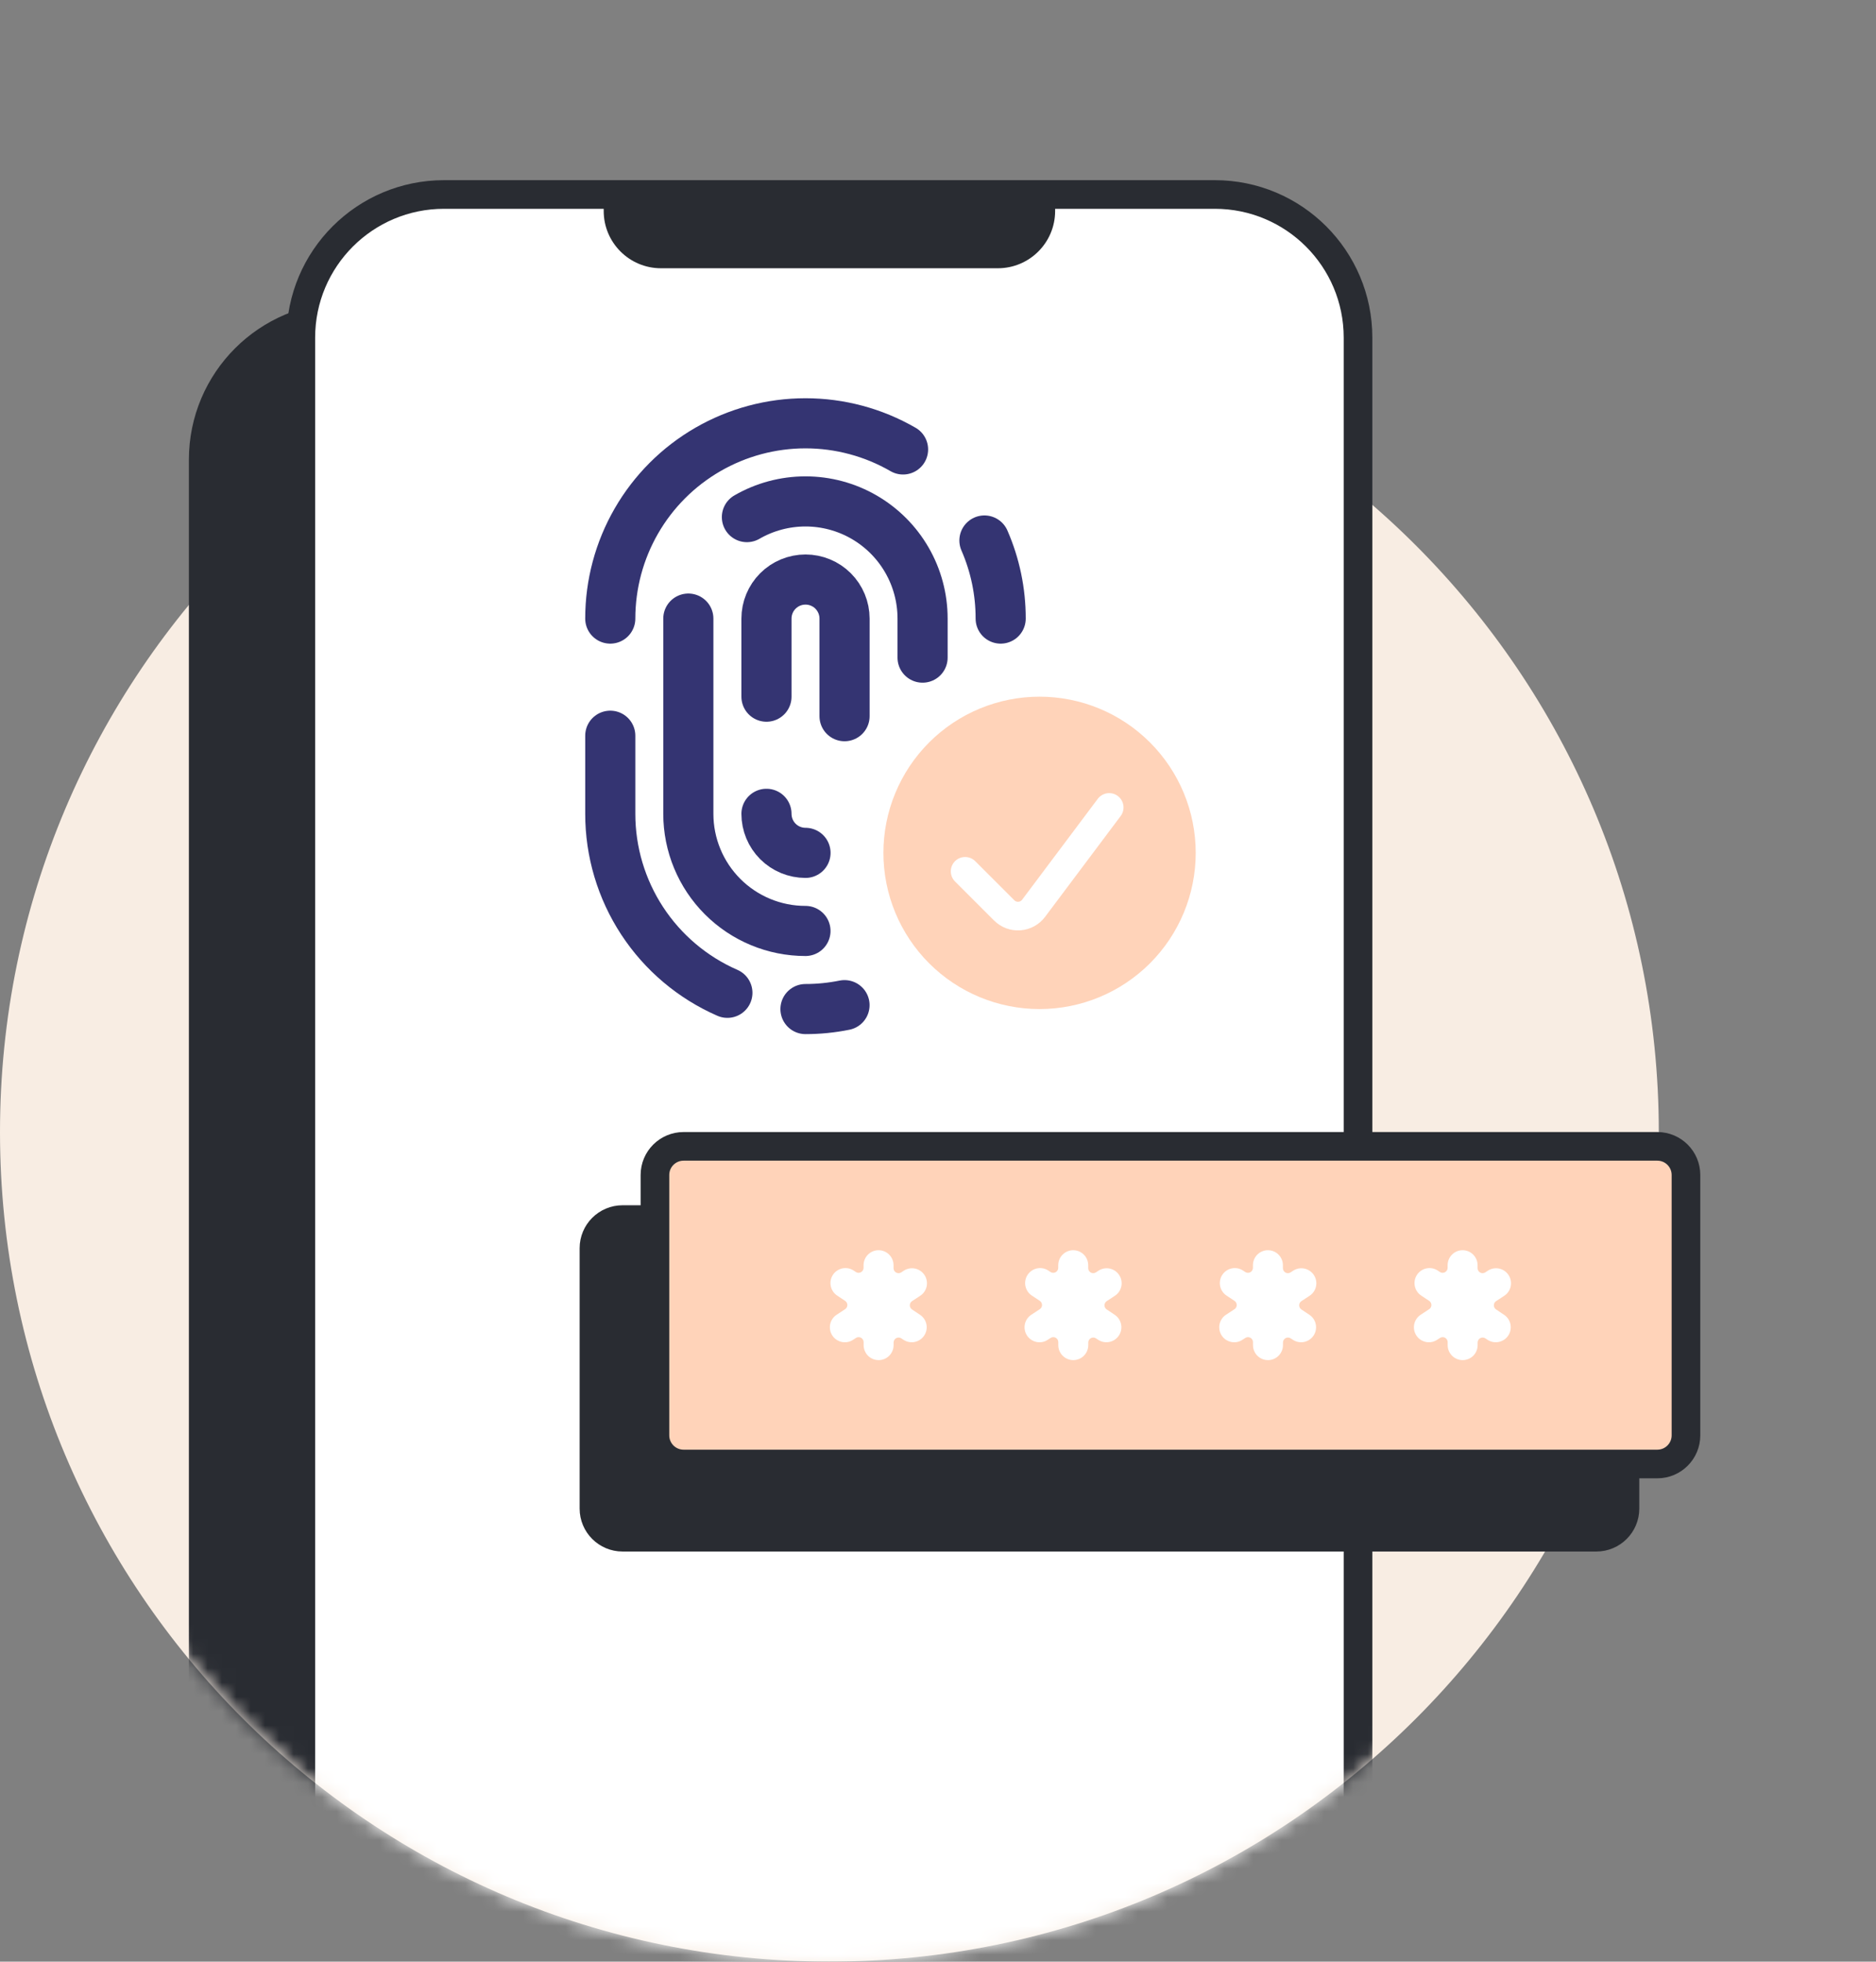 <svg width="131" height="137" viewBox="0 0 131 137" fill="none" xmlns="http://www.w3.org/2000/svg">
<rect x="0" y="0" width="131" height="137" fill="#808080" stroke="none"/>
<path d="M57.916 137C89.903 137 115.833 111.06 115.833 79.061C115.833 47.062 89.903 21.122 57.916 21.122C25.93 21.122 0 47.062 0 79.061C0 111.06 25.93 137 57.916 137Z" fill="#F8EDE3"/>
<mask id="mask0_3_825" style="mask-type:alpha" maskUnits="userSpaceOnUse" x="0" y="0" width="130" height="137">
<path d="M127.148 88.363C128.397 101.387 121.838 96.83 119.978 102.51C118.698 106.42 114.052 108.616 112.012 112.109C109.443 116.511 102.261 116.672 98.663 120.236C88.199 130.6 73.805 137 57.916 137C25.93 137 0 111.06 0 79.061C0 47.062 0 0 57.916 0C98.865 0 115.015 18.698 118.53 47.452C118.947 50.861 129.73 55.25 129.943 58.58C130.472 66.885 127.148 81.671 127.148 88.363Z" fill="#EFA6B4"/>
</mask>
<g mask="url(#mask0_3_825)">
<path d="M78.013 22.106H24.189C18.667 22.106 14.19 26.583 14.19 32.106V143.062C14.19 148.585 18.667 153.062 24.189 153.062H78.013C83.536 153.062 88.013 148.585 88.013 143.062V32.106C88.013 26.583 83.536 22.106 78.013 22.106Z" fill="#292C32" stroke="#292C32" stroke-width="2"/>
<path d="M84.83 13.583H31.006C25.483 13.583 21.006 18.06 21.006 23.583V134.539C21.006 140.062 25.483 144.539 31.006 144.539H84.83C90.353 144.539 94.83 140.062 94.83 134.539V23.583C94.83 18.06 90.353 13.583 84.83 13.583Z" fill="white" stroke="#292C32" stroke-width="2"/>
<path d="M63.06 31.39C60.988 30.193 58.637 29.563 56.245 29.563C53.852 29.563 51.501 30.194 49.429 31.391C47.357 32.588 45.636 34.309 44.44 36.383C43.244 38.456 42.615 40.808 42.615 43.202" stroke="#343472" stroke-width="3.5" stroke-linecap="round" stroke-linejoin="round"/>
<path d="M69.876 43.202C69.879 41.325 69.493 39.468 68.742 37.748" stroke="#343472" stroke-width="3.5" stroke-linecap="round" stroke-linejoin="round"/>
<path d="M56.246 70.473C57.162 70.473 58.075 70.381 58.972 70.2" stroke="#343472" stroke-width="3.5" stroke-linecap="round" stroke-linejoin="round"/>
<path d="M42.615 51.383V56.837C42.614 59.491 43.388 62.087 44.84 64.308C46.293 66.528 48.362 68.277 50.793 69.338" stroke="#343472" stroke-width="3.5" stroke-linecap="round" stroke-linejoin="round"/>
<path d="M64.423 45.929V43.202C64.424 41.765 64.046 40.354 63.328 39.111C62.611 37.867 61.578 36.834 60.335 36.115C59.092 35.397 57.681 35.019 56.246 35.019C54.81 35.019 53.4 35.397 52.156 36.115" stroke="#343472" stroke-width="3.5" stroke-linecap="round" stroke-linejoin="round"/>
<path d="M48.066 43.202V56.837C48.066 59.007 48.928 61.088 50.462 62.622C51.995 64.156 54.075 65.018 56.245 65.018" stroke="#343472" stroke-width="3.5" stroke-linecap="round" stroke-linejoin="round"/>
<path d="M58.974 50.019V43.202C58.974 42.478 58.686 41.785 58.175 41.273C57.664 40.762 56.971 40.475 56.248 40.475C55.525 40.475 54.831 40.762 54.32 41.273C53.809 41.785 53.522 42.478 53.522 43.202V48.656" stroke="#343472" stroke-width="3.5" stroke-linecap="round" stroke-linejoin="round"/>
<path d="M53.522 56.837C53.522 57.56 53.809 58.254 54.32 58.766C54.831 59.277 55.525 59.564 56.248 59.564" stroke="#343472" stroke-width="3.5" stroke-linecap="round" stroke-linejoin="round"/>
<path d="M61.688 59.564C61.688 62.457 62.836 65.232 64.881 67.278C66.926 69.323 69.7 70.473 72.592 70.473C75.484 70.473 78.257 69.323 80.302 67.278C82.347 65.232 83.496 62.457 83.496 59.564C83.496 56.671 82.347 53.897 80.302 51.851C78.257 49.805 75.484 48.656 72.592 48.656C69.7 48.656 66.926 49.805 64.881 51.851C62.836 53.897 61.688 56.671 61.688 59.564Z" fill="#FFD3B9"/>
<path d="M77.455 56.392L72.176 63.435C72.059 63.591 71.909 63.72 71.737 63.814C71.566 63.907 71.376 63.962 71.181 63.976C70.987 63.99 70.791 63.962 70.608 63.894C70.425 63.825 70.259 63.718 70.121 63.58L67.394 60.853" stroke="white" stroke-width="2" stroke-linecap="round" stroke-linejoin="round"/>
<path d="M42.156 13.789H73.679V14.735C73.679 16.944 71.888 18.735 69.679 18.735H46.156C43.947 18.735 42.156 16.944 42.156 14.735V13.789Z" fill="#292C32"/>
<path d="M111.471 85.175H43.475C42.37 85.175 41.475 86.07 41.475 87.175V105.359C41.475 106.464 42.37 107.359 43.475 107.359H111.471C112.575 107.359 113.471 106.464 113.471 105.359V87.175C113.471 86.07 112.575 85.175 111.471 85.175Z" fill="#292C32" stroke="#292C32" stroke-width="2"/>
<path d="M115.73 80.061H47.734C46.63 80.061 45.734 80.956 45.734 82.061V100.246C45.734 101.35 46.63 102.246 47.734 102.246H115.73C116.835 102.246 117.73 101.35 117.73 100.246V82.061C117.73 80.956 116.835 80.061 115.73 80.061Z" fill="#FFD3B9" stroke="#292C32" stroke-width="2"/>
<path d="M64.558 89.049C64.405 88.817 64.167 88.654 63.896 88.598C63.624 88.541 63.341 88.595 63.109 88.747L62.935 88.862C62.882 88.896 62.821 88.916 62.759 88.918C62.696 88.921 62.633 88.907 62.578 88.877C62.523 88.847 62.477 88.802 62.444 88.749C62.412 88.695 62.395 88.633 62.395 88.57V88.362C62.395 88.084 62.285 87.818 62.089 87.622C61.892 87.425 61.626 87.315 61.349 87.315C61.071 87.315 60.805 87.425 60.609 87.622C60.413 87.818 60.302 88.084 60.302 88.362V88.545C60.303 88.608 60.285 88.67 60.253 88.724C60.22 88.778 60.174 88.823 60.118 88.853C60.062 88.882 60 88.897 59.936 88.894C59.873 88.89 59.812 88.87 59.76 88.835L59.608 88.733C59.377 88.583 59.096 88.53 58.826 88.585C58.556 88.641 58.319 88.8 58.166 89.03C58.013 89.259 57.957 89.54 58.01 89.81C58.062 90.081 58.219 90.32 58.447 90.475L59.016 90.853C59.064 90.885 59.103 90.929 59.13 90.98C59.157 91.031 59.171 91.087 59.171 91.145C59.171 91.202 59.156 91.258 59.129 91.308C59.102 91.358 59.063 91.401 59.016 91.432L58.447 91.806C58.328 91.88 58.225 91.976 58.143 92.09C58.062 92.204 58.005 92.333 57.974 92.47C57.944 92.607 57.941 92.748 57.966 92.886C57.991 93.023 58.044 93.154 58.12 93.272C58.197 93.389 58.297 93.489 58.413 93.567C58.529 93.645 58.66 93.699 58.797 93.725C58.934 93.752 59.075 93.751 59.212 93.722C59.349 93.693 59.479 93.636 59.594 93.556L59.767 93.444C59.819 93.409 59.88 93.389 59.943 93.386C60.006 93.383 60.069 93.398 60.124 93.428C60.179 93.458 60.225 93.502 60.257 93.557C60.289 93.611 60.306 93.672 60.307 93.735V93.945C60.307 94.222 60.417 94.488 60.613 94.685C60.809 94.881 61.075 94.991 61.353 94.991C61.63 94.991 61.897 94.881 62.093 94.685C62.289 94.488 62.399 94.222 62.399 93.945V93.762C62.399 93.699 62.417 93.637 62.449 93.583C62.482 93.529 62.529 93.484 62.584 93.455C62.64 93.425 62.703 93.411 62.766 93.414C62.829 93.418 62.889 93.438 62.942 93.473L63.094 93.573C63.325 93.724 63.606 93.777 63.876 93.721C64.145 93.666 64.383 93.506 64.535 93.277C64.688 93.047 64.745 92.767 64.692 92.496C64.639 92.226 64.482 91.987 64.255 91.832L63.688 91.453C63.64 91.422 63.6 91.379 63.573 91.328C63.545 91.277 63.531 91.22 63.531 91.162C63.531 91.105 63.545 91.048 63.573 90.997C63.6 90.946 63.64 90.903 63.688 90.871L64.259 90.497C64.374 90.422 64.472 90.325 64.549 90.211C64.627 90.097 64.681 89.969 64.708 89.835C64.736 89.7 64.737 89.562 64.711 89.427C64.685 89.292 64.633 89.163 64.558 89.049Z" fill="white"/>
<path d="M78.151 89.049C77.999 88.817 77.761 88.654 77.49 88.598C77.218 88.541 76.935 88.595 76.703 88.747L76.529 88.862C76.476 88.896 76.415 88.916 76.352 88.918C76.29 88.921 76.227 88.907 76.172 88.877C76.117 88.847 76.07 88.802 76.038 88.749C76.006 88.695 75.989 88.633 75.989 88.57V88.362C75.989 88.084 75.879 87.818 75.682 87.622C75.486 87.425 75.22 87.315 74.942 87.315C74.665 87.315 74.399 87.425 74.203 87.622C74.006 87.818 73.896 88.084 73.896 88.362V88.545C73.896 88.608 73.879 88.67 73.847 88.724C73.814 88.778 73.768 88.823 73.712 88.853C73.656 88.882 73.593 88.897 73.53 88.894C73.467 88.89 73.406 88.87 73.353 88.835L73.201 88.733C72.971 88.583 72.69 88.53 72.42 88.585C72.15 88.641 71.913 88.8 71.76 89.03C71.607 89.259 71.551 89.54 71.603 89.81C71.656 90.081 71.813 90.32 72.041 90.475L72.61 90.853C72.657 90.885 72.697 90.929 72.724 90.98C72.751 91.031 72.765 91.087 72.765 91.145C72.764 91.202 72.75 91.258 72.723 91.308C72.696 91.358 72.657 91.401 72.61 91.432L72.041 91.806C71.921 91.88 71.818 91.976 71.737 92.09C71.656 92.204 71.599 92.333 71.568 92.47C71.538 92.607 71.535 92.748 71.56 92.886C71.585 93.023 71.638 93.154 71.714 93.272C71.791 93.389 71.89 93.489 72.007 93.567C72.123 93.645 72.253 93.699 72.391 93.725C72.528 93.752 72.669 93.751 72.806 93.722C72.943 93.693 73.073 93.636 73.187 93.556L73.36 93.444C73.413 93.409 73.474 93.389 73.537 93.386C73.6 93.383 73.662 93.398 73.718 93.428C73.773 93.458 73.819 93.502 73.851 93.557C73.883 93.611 73.9 93.672 73.9 93.735V93.945C73.9 94.222 74.011 94.488 74.207 94.685C74.403 94.881 74.669 94.991 74.947 94.991C75.224 94.991 75.49 94.881 75.686 94.685C75.883 94.488 75.993 94.222 75.993 93.945V93.762C75.993 93.699 76.01 93.637 76.043 93.583C76.076 93.529 76.122 93.484 76.178 93.455C76.234 93.425 76.296 93.411 76.359 93.414C76.422 93.418 76.483 93.438 76.536 93.473L76.688 93.573C76.919 93.724 77.2 93.777 77.469 93.721C77.739 93.666 77.976 93.506 78.129 93.277C78.282 93.047 78.338 92.767 78.286 92.496C78.233 92.226 78.076 91.987 77.849 91.832L77.282 91.453C77.234 91.422 77.194 91.379 77.166 91.328C77.139 91.277 77.125 91.22 77.125 91.162C77.125 91.105 77.139 91.048 77.166 90.997C77.194 90.946 77.234 90.903 77.282 90.871L77.853 90.497C77.967 90.422 78.066 90.325 78.143 90.211C78.22 90.097 78.274 89.969 78.302 89.835C78.33 89.7 78.331 89.562 78.305 89.427C78.279 89.292 78.227 89.163 78.151 89.049Z" fill="white"/>
<path d="M91.747 89.049C91.595 88.817 91.357 88.654 91.085 88.598C90.814 88.541 90.531 88.595 90.299 88.747L90.124 88.862C90.072 88.896 90.011 88.916 89.948 88.918C89.885 88.921 89.823 88.907 89.768 88.877C89.712 88.847 89.666 88.802 89.634 88.749C89.602 88.695 89.585 88.633 89.585 88.57V88.362C89.585 88.084 89.474 87.818 89.278 87.622C89.082 87.425 88.816 87.315 88.538 87.315C88.261 87.315 87.995 87.425 87.798 87.622C87.602 87.818 87.492 88.084 87.492 88.362V88.545C87.492 88.608 87.475 88.67 87.442 88.724C87.41 88.778 87.363 88.823 87.308 88.853C87.252 88.882 87.189 88.897 87.126 88.894C87.063 88.89 87.002 88.87 86.949 88.835L86.797 88.733C86.566 88.583 86.285 88.53 86.016 88.585C85.746 88.641 85.508 88.8 85.356 89.03C85.203 89.259 85.147 89.54 85.199 89.81C85.252 90.081 85.409 90.32 85.636 90.475L86.206 90.853C86.253 90.885 86.292 90.929 86.319 90.98C86.346 91.031 86.36 91.087 86.36 91.145C86.36 91.202 86.346 91.258 86.319 91.308C86.292 91.358 86.253 91.401 86.206 91.432L85.636 91.806C85.517 91.88 85.414 91.976 85.333 92.09C85.252 92.204 85.194 92.333 85.164 92.47C85.133 92.607 85.131 92.748 85.156 92.886C85.181 93.023 85.233 93.154 85.31 93.272C85.387 93.389 85.486 93.489 85.602 93.567C85.718 93.645 85.849 93.699 85.986 93.725C86.124 93.752 86.265 93.751 86.402 93.722C86.539 93.693 86.668 93.636 86.783 93.556L86.956 93.444C87.009 93.409 87.07 93.389 87.133 93.386C87.195 93.383 87.258 93.398 87.313 93.428C87.368 93.458 87.415 93.502 87.447 93.557C87.479 93.611 87.496 93.672 87.496 93.735V93.945C87.496 94.222 87.606 94.488 87.802 94.685C87.999 94.881 88.265 94.991 88.542 94.991C88.82 94.991 89.086 94.881 89.282 94.685C89.478 94.488 89.589 94.222 89.589 93.945V93.762C89.589 93.699 89.606 93.637 89.639 93.583C89.671 93.529 89.718 93.484 89.774 93.455C89.829 93.425 89.892 93.411 89.955 93.414C90.018 93.418 90.079 93.438 90.131 93.473L90.284 93.573C90.514 93.724 90.795 93.777 91.065 93.721C91.335 93.666 91.572 93.506 91.725 93.277C91.878 93.047 91.934 92.767 91.881 92.496C91.829 92.226 91.672 91.987 91.444 91.832L90.878 91.453C90.829 91.422 90.79 91.379 90.762 91.328C90.735 91.277 90.72 91.22 90.72 91.162C90.72 91.105 90.735 91.048 90.762 90.997C90.79 90.946 90.829 90.903 90.878 90.871L91.448 90.497C91.563 90.422 91.662 90.325 91.739 90.211C91.816 90.097 91.87 89.969 91.898 89.835C91.925 89.7 91.927 89.562 91.901 89.427C91.875 89.292 91.823 89.163 91.747 89.049Z" fill="white"/>
<path d="M105.341 89.049C105.189 88.817 104.951 88.654 104.679 88.598C104.407 88.541 104.125 88.595 103.893 88.747L103.718 88.862C103.666 88.896 103.605 88.916 103.542 88.918C103.479 88.921 103.417 88.907 103.361 88.877C103.306 88.847 103.26 88.802 103.228 88.749C103.195 88.695 103.178 88.633 103.178 88.57V88.362C103.178 88.084 103.068 87.818 102.872 87.622C102.676 87.425 102.409 87.315 102.132 87.315C101.854 87.315 101.588 87.425 101.392 87.622C101.196 87.818 101.086 88.084 101.086 88.362V88.545C101.086 88.608 101.069 88.67 101.036 88.724C101.004 88.778 100.957 88.823 100.901 88.853C100.846 88.882 100.783 88.897 100.72 88.894C100.657 88.89 100.595 88.87 100.543 88.835L100.391 88.733C100.16 88.583 99.879 88.53 99.609 88.585C99.339 88.641 99.102 88.8 98.95 89.03C98.797 89.259 98.74 89.54 98.793 89.81C98.846 90.081 99.003 90.32 99.23 90.475L99.799 90.853C99.847 90.885 99.886 90.929 99.913 90.98C99.94 91.031 99.954 91.087 99.954 91.145C99.954 91.202 99.94 91.258 99.913 91.308C99.886 91.358 99.847 91.401 99.799 91.432L99.23 91.806C99.111 91.88 99.008 91.976 98.927 92.09C98.845 92.204 98.788 92.333 98.757 92.47C98.727 92.607 98.724 92.748 98.749 92.886C98.775 93.023 98.827 93.154 98.904 93.272C98.98 93.389 99.08 93.489 99.196 93.567C99.312 93.645 99.443 93.699 99.58 93.725C99.717 93.752 99.859 93.751 99.996 93.722C100.132 93.693 100.262 93.636 100.377 93.556L100.55 93.444C100.602 93.409 100.663 93.389 100.726 93.386C100.789 93.383 100.852 93.398 100.907 93.428C100.962 93.458 101.008 93.502 101.04 93.557C101.073 93.611 101.09 93.672 101.09 93.735V93.945C101.09 94.222 101.2 94.488 101.396 94.685C101.592 94.881 101.859 94.991 102.136 94.991C102.414 94.991 102.68 94.881 102.876 94.685C103.072 94.488 103.182 94.222 103.182 93.945V93.762C103.183 93.699 103.2 93.637 103.233 93.583C103.265 93.529 103.312 93.484 103.367 93.455C103.423 93.425 103.486 93.411 103.549 93.414C103.612 93.418 103.673 93.438 103.725 93.473L103.877 93.573C104.108 93.724 104.389 93.777 104.659 93.721C104.929 93.666 105.166 93.506 105.319 93.277C105.471 93.047 105.528 92.767 105.475 92.496C105.423 92.226 105.265 91.987 105.038 91.832L104.472 91.453C104.423 91.422 104.383 91.379 104.356 91.328C104.328 91.277 104.314 91.22 104.314 91.162C104.314 91.105 104.328 91.048 104.356 90.997C104.383 90.946 104.423 90.903 104.472 90.871L105.042 90.497C105.157 90.422 105.256 90.325 105.333 90.211C105.41 90.097 105.464 89.969 105.492 89.835C105.519 89.7 105.52 89.562 105.494 89.427C105.468 89.292 105.416 89.163 105.341 89.049Z" fill="white"/>
</g>
</svg>
